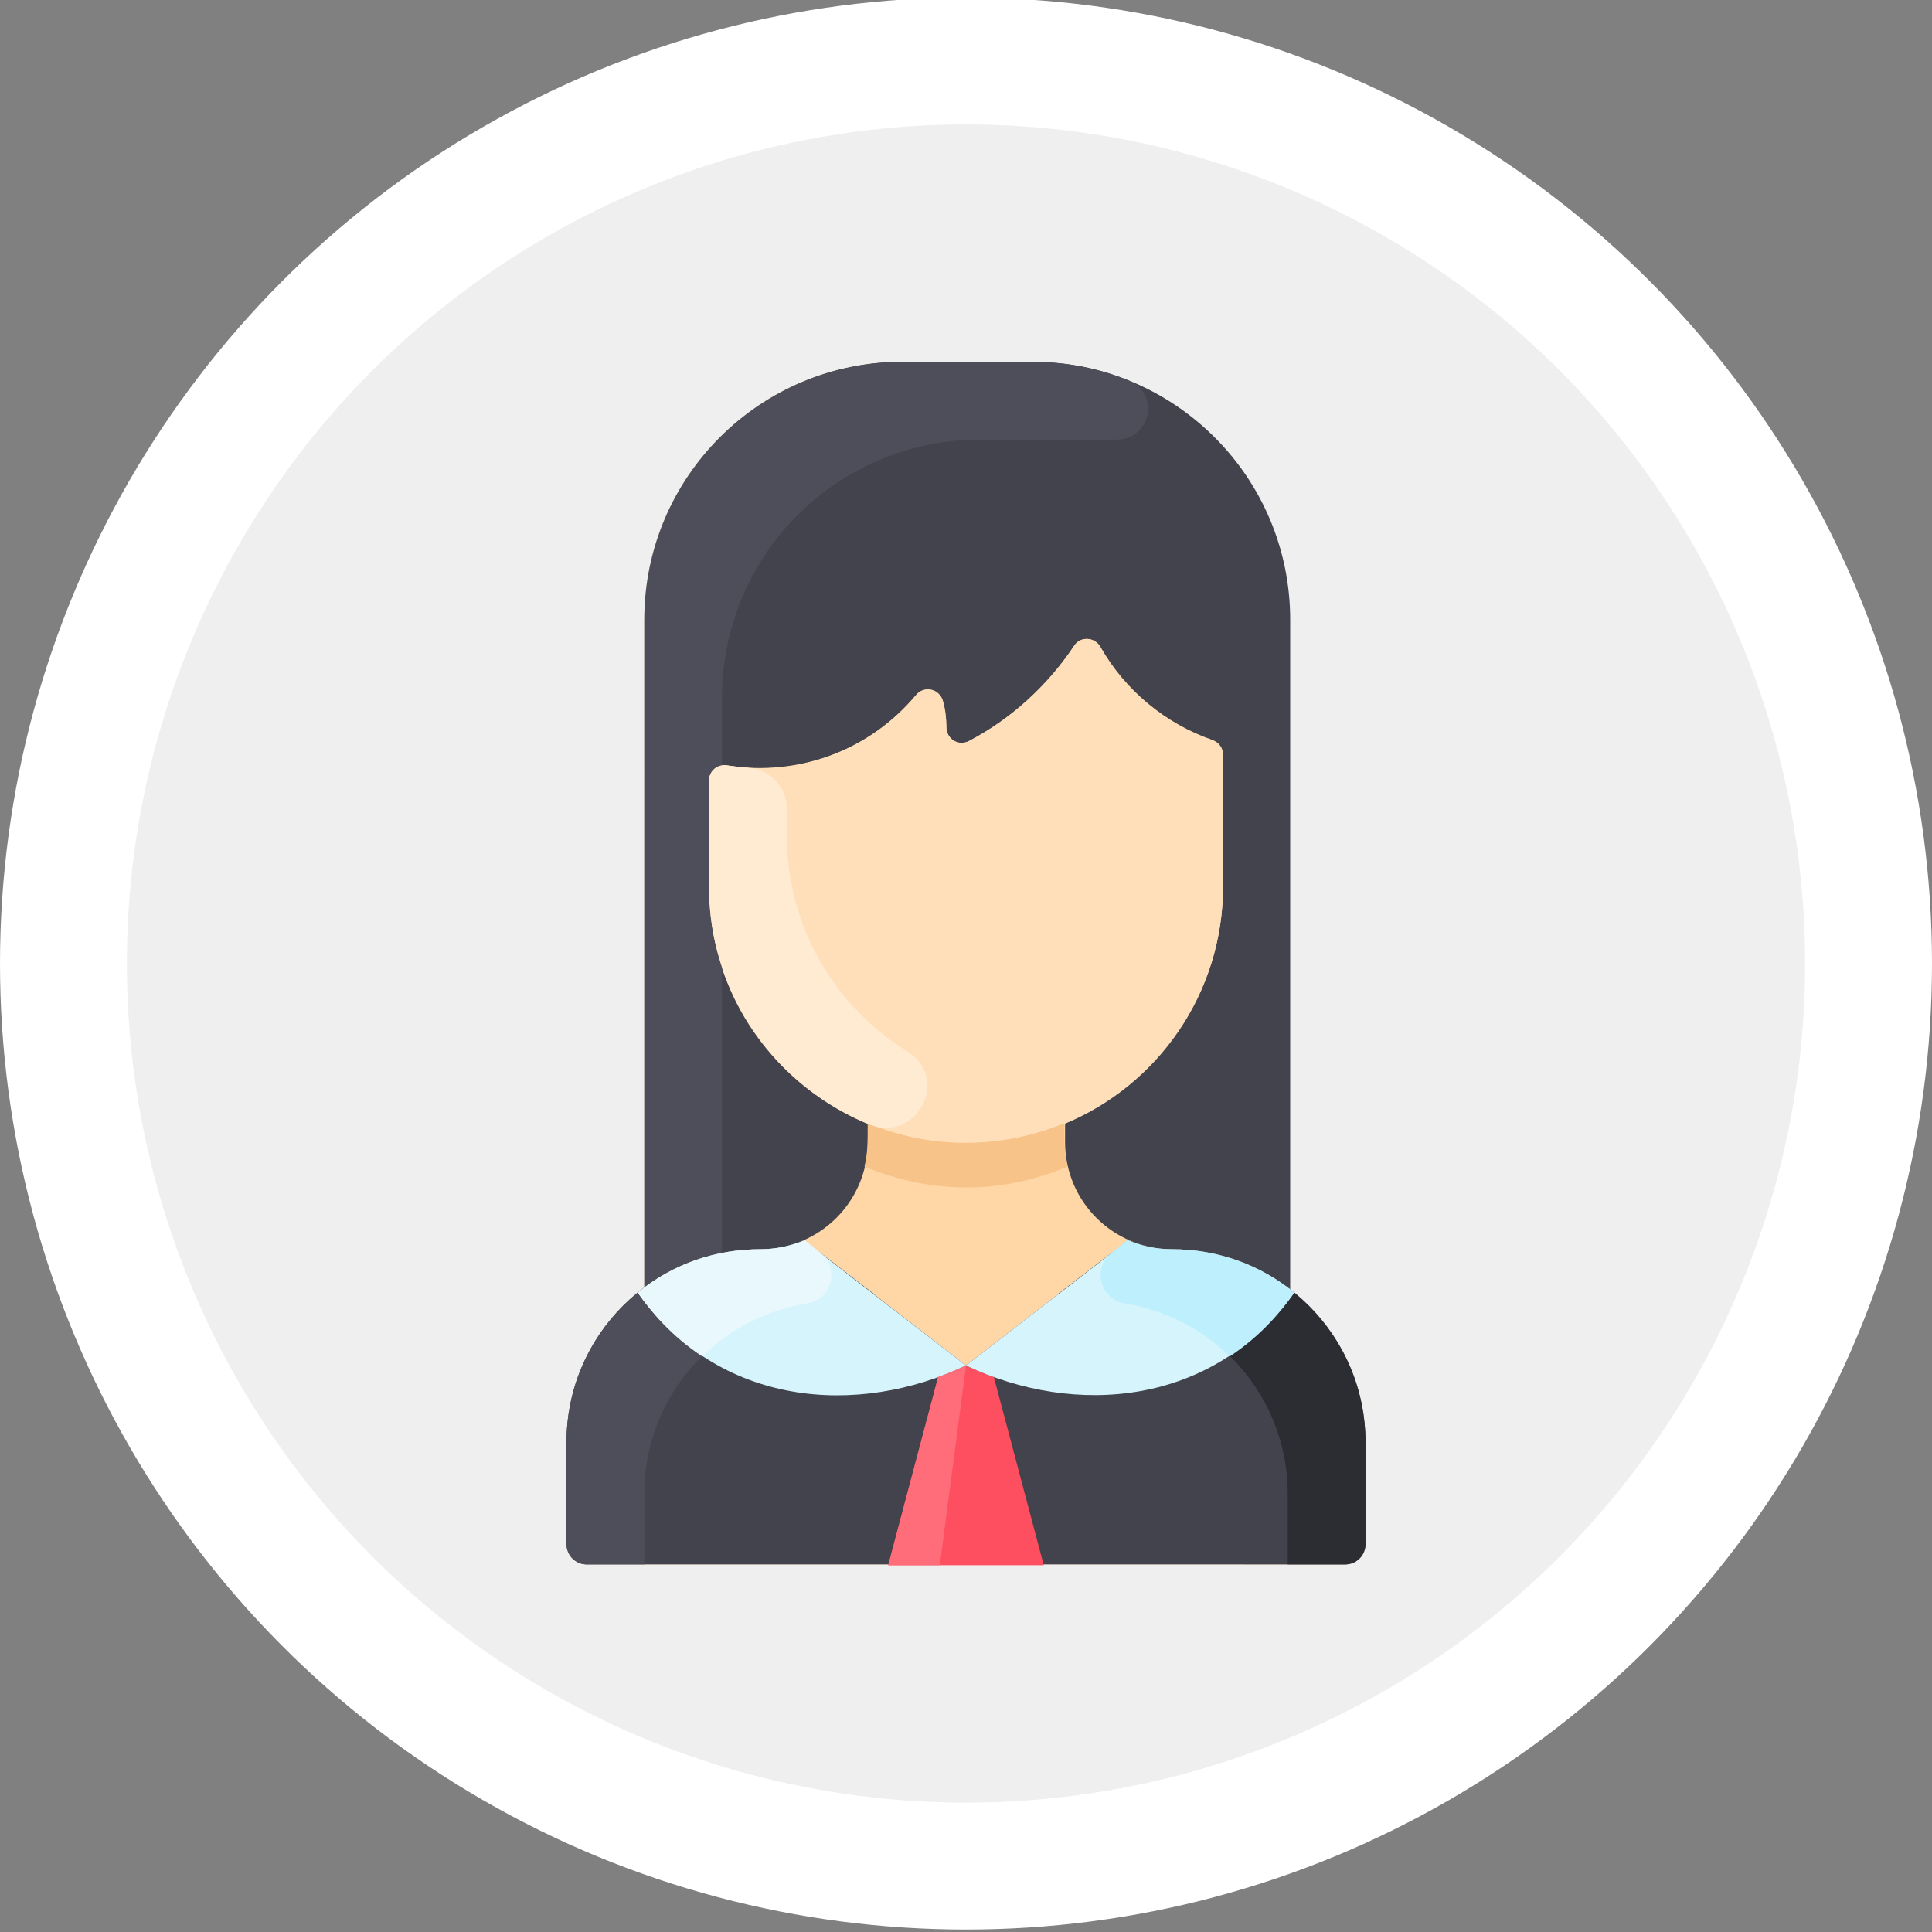 <?xml version="1.0" encoding="utf-8"?>
<!-- Generator: Adobe Illustrator 24.1.2, SVG Export Plug-In . SVG Version: 6.00 Build 0)  -->
<svg version="1.1" xmlns="http://www.w3.org/2000/svg" xmlns:xlink="http://www.w3.org/1999/xlink" x="0px" y="0px"
	 viewBox="0 0 236 236" style="enable-background:new 0 0 236 236;" xml:space="preserve">
<rect x="0" y="0" width="236" height="236" fill="#808080" stroke="none"/>
<style type="text/css">
	.st0{display:none;}
	.st1{fill:#FFFFFF;}
	.st2{fill:#EFEFEF;}
	.st3{display:inline;}
	.st4{clip-path:url(#SVGID_2_);}
	.st5{fill:#FFDFBA;}
	.st6{fill:#FE4F60;}
	.st7{fill:#42434D;}
	.st8{fill:#FFEBD2;}
	.st9{fill:#FFF3E4;}
	.st10{fill:#FFD6A6;}
	.st11{fill:#FF6D7A;}
	.st12{fill:#E84857;}
	.st13{fill:#4D4E59;}
	.st14{clip-path:url(#SVGID_4_);}
	.st15{fill:#F7C388;}
	.st16{fill:#D6F4FC;}
	.st17{fill:#E8F8FC;}
	.st18{fill:#2C2C33;}
	.st19{fill:#BDEFFC;}
</style>
<g id="Слой_1" class="st0">
</g>
<g id="Слой_2">
	<g>
		<circle class="st1" cx="118" cy="117.7" r="118"/>
		<circle class="st2" cx="118" cy="117.7" r="102.5"/>
	</g>
</g>
<g id="Слой_3" class="st0">
	<g class="st3">
		<defs>
			<rect id="SVGID_1_" x="43.5" y="43.4" width="148.5" height="148.5"/>
		</defs>
		<clipPath id="SVGID_2_">
			<use xlink:href="#SVGID_1_"  style="overflow:visible;"/>
		</clipPath>
		<g class="st4">
			<path class="st5" d="M167,176.7v12.6c0,1.4-1.1,2.6-2.6,2.6H71c-1.4,0-2.6-1.1-2.6-2.6v-12.6c0-13.2,10.7-23.9,23.9-23.9
				c4.7,0,8.8-2.4,11.1-6c2.4-3.6,2.1-6.8,2.1-9.4l0-0.1c-11.5-4.8-19.6-16.1-19.6-29.3v-1c-4.6,0-8-3.6-8-7.9V85.9
				C78,81.3,78.2,65,90,53.6c13.7-13.2,35.4-12.1,51.2-5.1c0.5,0.2,0.5,1,0,1.2l-4.1,1.7c-0.6,0.3-0.5,1.2,0.2,1.2l2,0.2
				c9.5,1,18.4,6.2,23.9,14.8c0.1,0.2,0.1,0.6-0.1,0.8c-3.4,3.6-5.3,8.3-5.3,13.3v17.5c0,4.3-3.5,7.9-7.9,7.9h-0.5v1
				c0,13.2-8.1,24.5-19.6,29.3l0,0.1c0,2.5-0.3,5.7,2.1,9.4c2.4,3.6,6.5,6,11.1,6C156.3,152.9,167,163.6,167,176.7z"/>
			<path class="st6" d="M167,176.7v12.6c0,1.4-1.1,2.6-2.6,2.6H71c-1.4,0-2.6-1.1-2.6-2.6v-12.6c0-13.2,10.7-23.9,23.9-23.9
				c4.7,0,8.8-2.4,11.1-6c8.2,7,20.3,7,28.6,0c2.4,3.6,6.5,6,11.1,6C156.3,152.9,167,163.6,167,176.7z"/>
			<path class="st7" d="M163.1,67.7c0.1,0.2,0.1,0.6-0.1,0.8c-3.4,3.6-5.3,8.3-5.3,13.3v17.5c0,4-3,7.9-8.3,7.9V87.3
				c0-8.5-6.9-15.4-15.4-15.4h-32.6c-8.5,0-15.4,6.9-15.4,15.4v19.8c-4.6,0-8-3.6-8-7.9V85.9C78,81.3,78.2,65,90,53.6
				c13.7-13.2,35.4-12.1,51.2-5.1c0.5,0.2,0.5,1,0,1.2l-4.1,1.7c-0.6,0.3-0.5,1.2,0.2,1.2l2,0.2C148.7,53.9,157.6,59.1,163.1,67.7z"
				/>
			<path class="st8" d="M149.4,108.1c0,17.5-14.2,31.7-31.7,31.7c-16.5,0-31.7-12.8-31.7-32.7V87.3c0-8.5,6.9-15.4,15.4-15.4H134
				c8.5,0,15.4,6.9,15.4,15.4V108.1z"/>
			<path class="st1" d="M143.6,186.4H136c-1.4,0-2.6-1.1-2.6-2.6c0-1.4,1.1-2.6,2.6-2.6h7.7c1.4,0,2.6,1.1,2.6,2.6
				C146.2,185.3,145.1,186.4,143.6,186.4z"/>
			<path class="st9" d="M110.6,128.5c5.2,3.3,1.1,11.2-4.6,9c-11.7-4.7-19.9-16.1-19.9-29.4V87.3c0-3.2,1-6.2,2.7-8.7
				c2.1-3,6.9-1.7,6.9,2.3v20.8C95.7,113.4,101.8,123.1,110.6,128.5z"/>
			<path class="st10" d="M130.3,142.7c-7.9,3.3-16.5,3.6-25,0c0.4-1.8,0.4-3,0.4-5.3l0-0.1c7.7,3.2,16.5,3.2,24.2,0l0,0.1
				C129.9,139.8,129.8,140.9,130.3,142.7z"/>
			<path class="st11" d="M105.2,160.6c-1.2,0.4-2.5,0.6-3.8,0.6c-13.2,0.1-24,10.6-24,23.8v2.4c0,2.5-2,4.5-4.5,4.5H71
				c-1.4,0-2.6-1.1-2.6-2.6v-12.6c0-13.2,10.7-23.9,23.9-23.9c4.7,0,8.8-2.4,11.1-6c1,0.8,2,1.5,3,2.2
				C111.2,151.8,110.5,159,105.2,160.6z"/>
			<path class="st12" d="M130.2,160.6c1.2,0.4,2.5,0.6,3.8,0.6c13.2,0.1,24,10.6,24,23.8v2.4c0,2.5,2,4.5,4.5,4.5h1.9
				c1.4,0,2.6-1.1,2.6-2.6v-12.6c0-13.2-10.7-23.9-23.9-23.9c-4.7,0-8.8-2.4-11.1-6c-1,0.8-2,1.5-3,2.2
				C124.3,151.8,125,159,130.2,160.6z"/>
			<path class="st13" d="M141.1,49.7c-3.8,1.5-4.3,1.9-5.6,1.7c-21-3.3-39.4,5.4-45.7,25.8v0c-2.3,2.7-3.8,6.2-3.8,10.1v12
				c0,5.2-8,5.5-8-0.1V85.9C78,81.3,78.2,65,90,53.6c13.7-13.2,35.4-12.1,51.2-5.1C141.7,48.8,141.6,49.5,141.1,49.7z"/>
		</g>
	</g>
</g>
<g id="Слой_4">
	<g>
		<defs>
			<rect id="SVGID_3_" x="44.5" y="44.2" width="147" height="147"/>
		</defs>
		<clipPath id="SVGID_4_">
			<use xlink:href="#SVGID_3_"  style="overflow:visible;"/>
		</clipPath>
		<g class="st14">
			<path class="st10" d="M166.8,176.2v12.4c0,1.4-1.1,2.5-2.5,2.5H71.7c-1.4,0-2.5-1.1-2.5-2.5v-12.4c0-7.8,3.8-14.7,9.5-18.9V75.7
				c0-17.4,14.1-31.5,31.5-31.5h15.8c17.4,0,31.5,14.1,31.5,31.5v81.8C162.9,161.5,166.8,168.4,166.8,176.2z"/>
			<path class="st7" d="M166.8,176.2v12.4c0,1.4-1.1,2.5-2.5,2.5H71.7c-1.4,0-2.5-1.1-2.5-2.5v-12.4c0-13.1,10.6-23.6,23.6-23.6
				c1.9,0,3.7-0.4,5.4-1.1c0,0-0.2-0.2,19.8,15.3c19.9-15.4,19.8-15.3,19.8-15.3c1.6,0.7,3.4,1.1,5.4,1.1
				C156.2,152.6,166.8,163.2,166.8,176.2z"/>
			<path class="st7" d="M149.4,108.2V92.2c0-0.8-0.5-1.5-1.3-1.8c-5.7-2-10.6-6-13.7-11.4c-0.7-1.2-2.5-1.3-3.2-0.1
				c-3.2,4.9-7.6,8.9-12.8,11.6c-1.3,0.7-2.8-0.2-2.8-1.7c0-1.1-0.1-2.1-0.4-3.1c-0.4-1.5-2.3-2-3.3-0.8
				c-5.6,6.7-14.2,10.1-23.1,8.6c-1.2-0.2-2.2,0.7-2.2,1.9v12.8c0,13.1,8,24.3,19.4,29l0,0.1v2.2c0,7.3-5.9,13.1-13.1,13.1
				c-5.3,0-10.2,1.7-14.1,4.7V75.7c0-17.4,14.1-31.5,31.5-31.5h15.8c17.4,0,31.5,14.1,31.5,31.5v81.8c-4-3.1-9-4.9-14.4-4.9
				c-7.2,0-13.1-5.8-13.1-13.1v-2.2l0-0.1C141.4,132.5,149.4,121.3,149.4,108.2z"/>
			<path class="st5" d="M148.1,90.4c0.8,0.3,1.3,1,1.3,1.8v16.1c0,13.1-8,24.3-19.4,29c-20.6,8.5-43.4-6.6-43.4-29V95.4
				c0-1.2,1-2.1,2.2-1.9c8.8,1.4,17.5-1.9,23.1-8.6c1-1.2,2.9-0.8,3.3,0.8c0.2,1,0.4,2.1,0.4,3.1c0,1.5,1.5,2.4,2.8,1.7
				c5.1-2.7,9.5-6.7,12.8-11.6c0.8-1.2,2.5-1.1,3.2,0.1C137.4,84.4,142.3,88.4,148.1,90.4z"/>
			<path class="st6" d="M118,166.8c0.5,0.2,1.7,0.8,3.4,1.4l6.1,23h-19l6.1-23C116.3,167.6,117.5,167,118,166.8z"/>
			<path class="st15" d="M130.4,142.5c-7.8,3.3-16.4,3.5-24.8,0c0.4-1.8,0.4-2.9,0.4-5.2l0-0.1c7.6,3.2,16.3,3.2,24,0l0,0.1
				C130,139.6,130,140.8,130.4,142.5z"/>
			<path class="st13" d="M137.9,46.5c3.9,1.6,2.6,7.3-1.6,7.2c-0.6,0-16.9,0-16.6,0c-17.4,0-31.5,14.1-31.5,31.5v8.3
				c-0.9,0.1-1.6,0.9-1.6,1.9c0,13.5-0.4,16.7,1.6,22.7V153c-3.5,0.7-6.7,2.2-9.5,4.2V75.7c0-17.4,14.1-31.5,31.5-31.5h15.8
				C130.3,44.2,134.3,45,137.9,46.5z"/>
			<path class="st8" d="M110.9,128.5c5.2,3.2,1.1,11.1-4.6,8.9c-11.6-4.7-19.7-16-19.7-29.1V95.4c0-1.2,1-2.1,2.2-1.9
				c0.9,0.1,1.7,0.2,2.6,0.3c2.7,0.2,4.7,2.3,4.7,5v3.1C96.1,113.5,102.2,123.1,110.9,128.5z"/>
			<path class="st13" d="M106.8,158.1c-1.4,0.5-2.9,0.8-4.5,0.8c-13,0-23.6,10.5-23.6,23.6v8.6h-7c-1.4,0-2.5-1.1-2.5-2.5v-12.4
				c0-13.1,10.6-23.6,23.6-23.6c1.9,0,3.7-0.4,5.4-1.1C98.2,151.5,98.1,151.4,106.8,158.1z"/>
			<path class="st16" d="M118,166.8c-13.2,6.3-30.2,5.1-40.1-8.9c4.4-3.6,9.7-5.3,15-5.3c1.9,0,3.7-0.4,5.4-1.1
				C98.2,151.5,97.9,151.3,118,166.8z"/>
			<path class="st17" d="M100.2,153c2.4,1.9,1.4,5.7-1.5,6.2c-5,0.8-9.5,3.1-12.9,6.5c-3.8-2.5-6.3-5.5-7.9-7.8
				c4.4-3.6,9.6-5.3,15-5.3c1.9,0,3.7-0.4,5.4-1.1v0L100.2,153z"/>
			<path class="st18" d="M129.2,158.1c1.4,0.5,2.9,0.8,4.5,0.8c13,0,23.6,10.5,23.6,23.6v8.6h7c1.4,0,2.5-1.1,2.5-2.5v-12.4
				c0-13.1-10.6-23.6-23.6-23.6c-1.9,0-3.7-0.4-5.4-1.1C137.8,151.5,137.9,151.4,129.2,158.1z"/>
			<path class="st16" d="M158.1,157.9c-9.9,13.9-26.8,15.2-40.1,8.9c19.9-15.4,19.8-15.3,19.8-15.3c1.6,0.7,3.4,1.1,5.4,1.1
				C148.9,152.6,154.2,154.7,158.1,157.9z"/>
			<path class="st19" d="M135.8,153c-2.4,1.9-1.4,5.7,1.5,6.2c5,0.8,9.5,3.1,12.9,6.5c3.8-2.5,6.3-5.5,7.9-7.8
				c-4.4-3.6-9.6-5.3-15-5.3c-1.9,0-3.7-0.4-5.4-1.1v0L135.8,153z"/>
			<path class="st11" d="M118,166.8l-3.2,24.4h-6.3l6.1-23C116.3,167.6,117.5,167,118,166.8z"/>
		</g>
	</g>
</g>
</svg>
